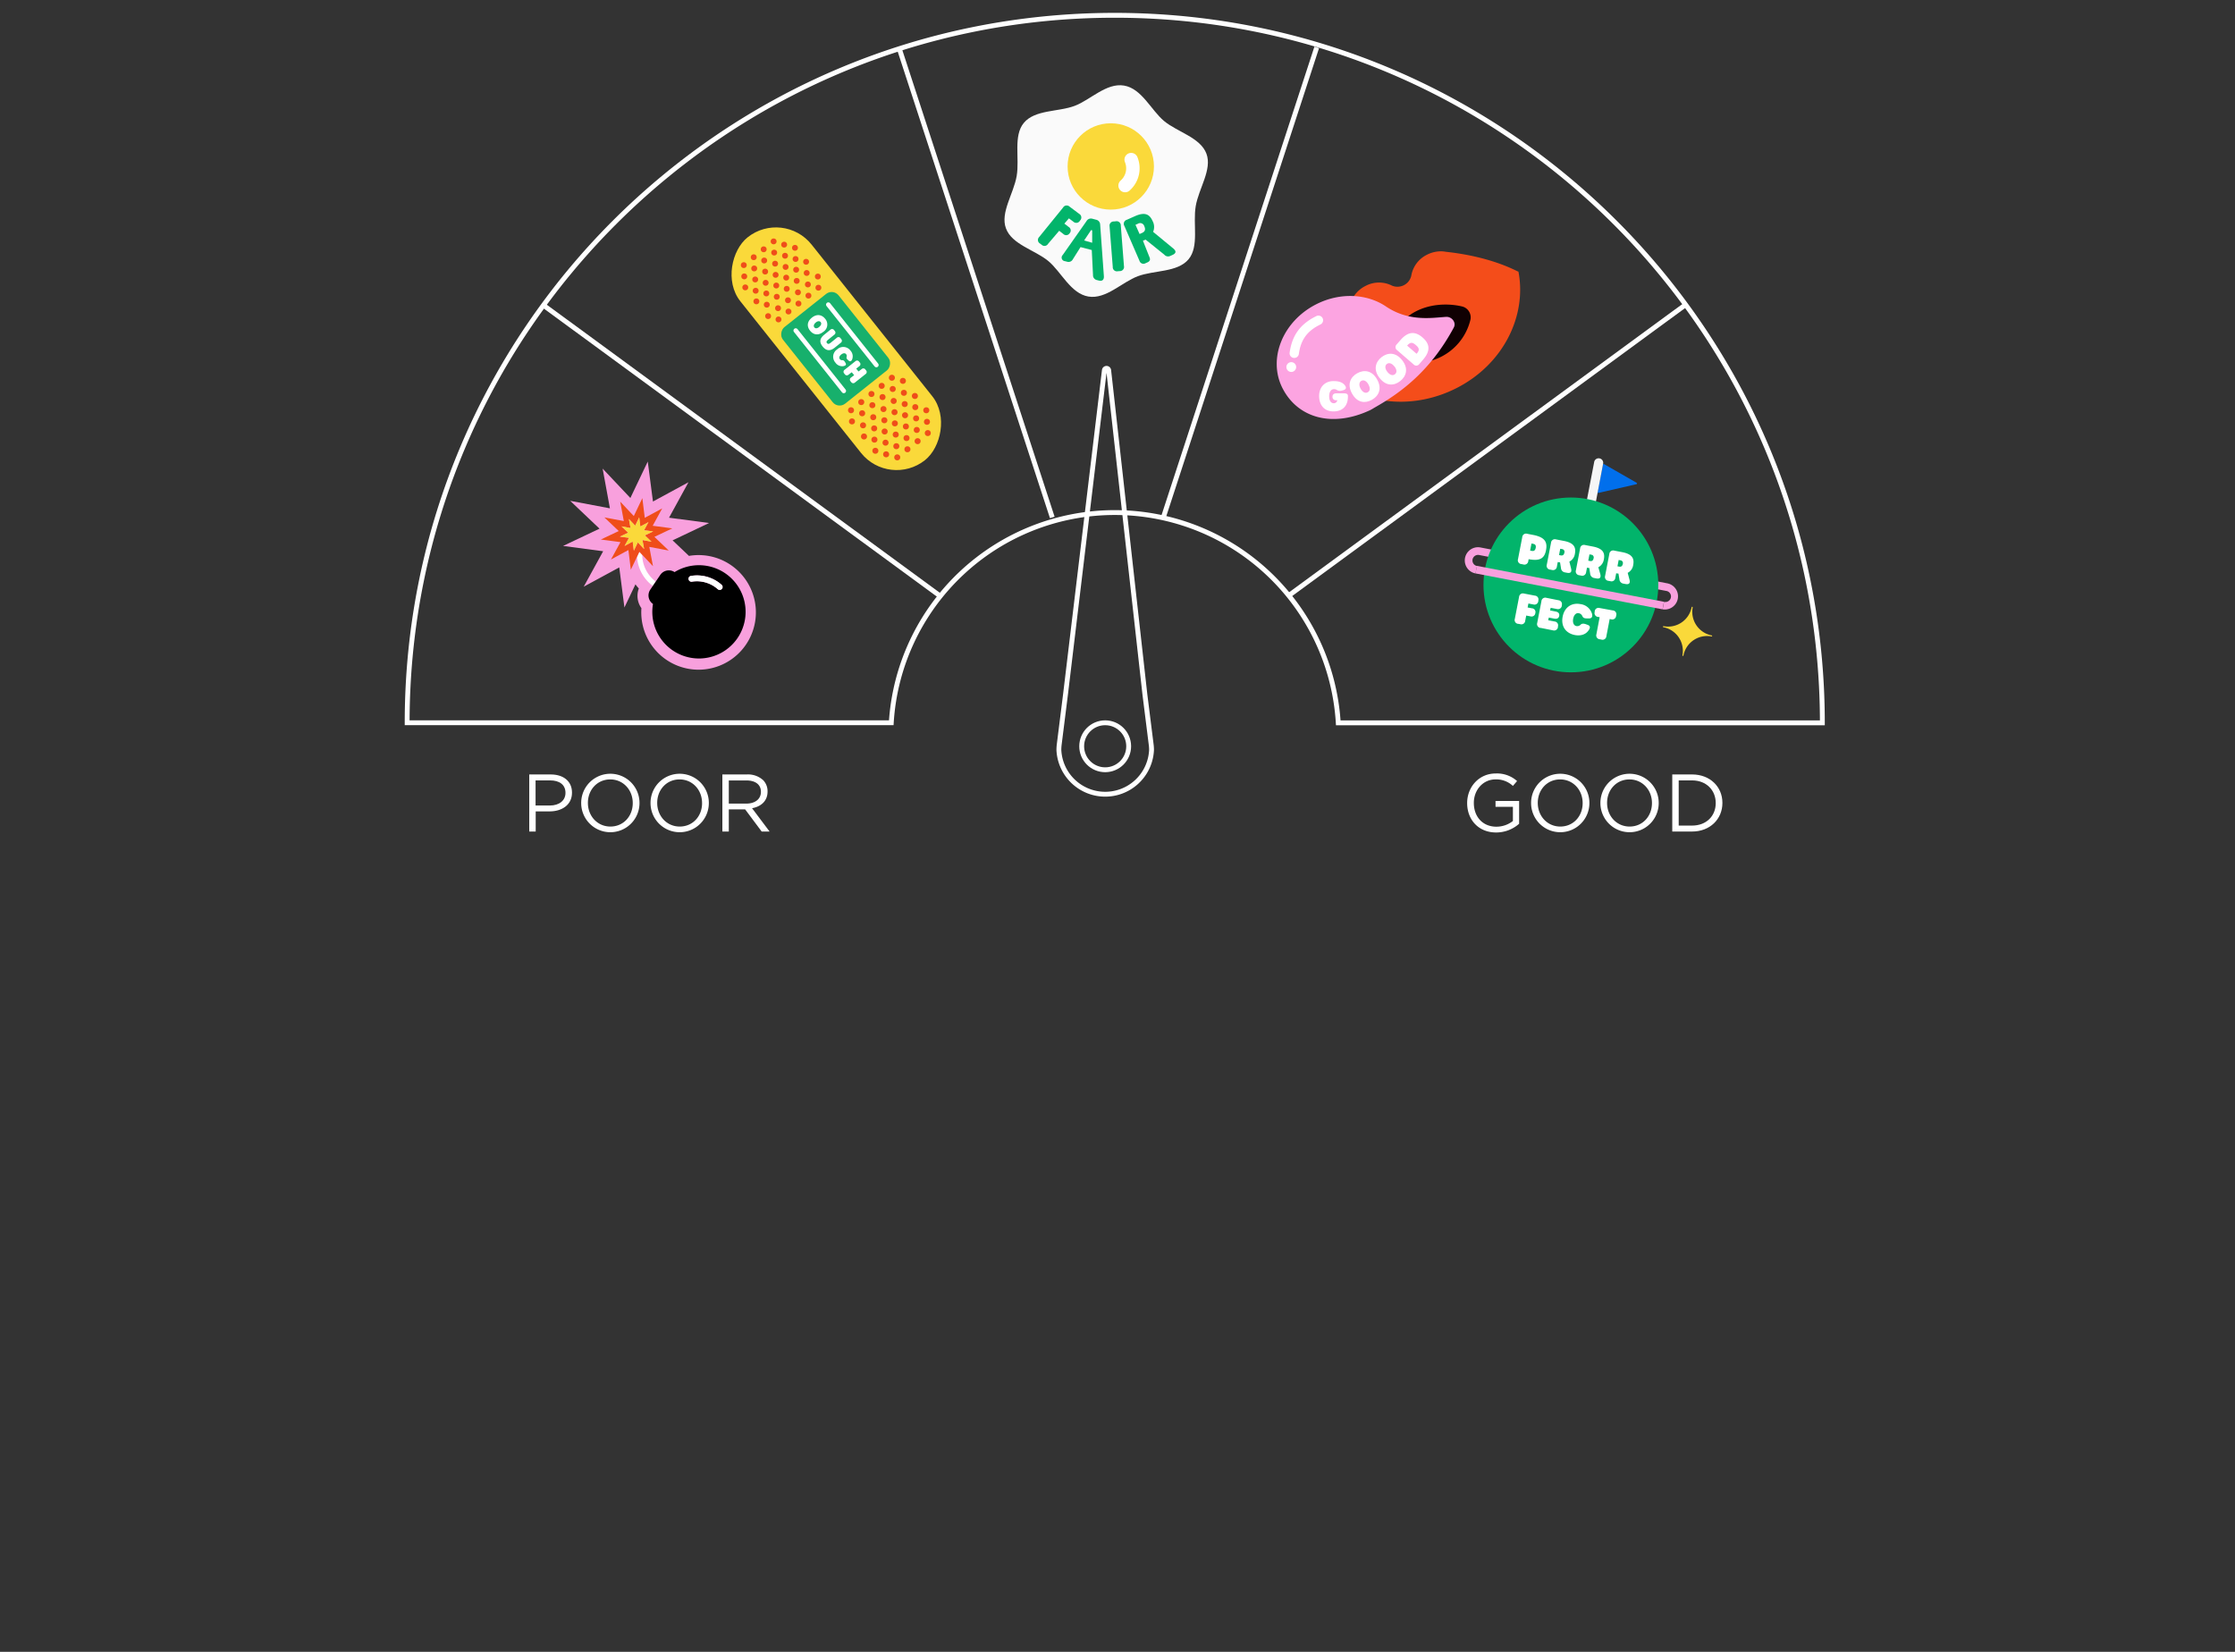 <svg id="Layer_1" data-name="Layer 1" xmlns="http://www.w3.org/2000/svg" viewBox="500 100 920 680"><rect x="500" y="100" width="920" height="680" fill="#333333" stroke="none"/><defs><style>.cls-1,.cls-16,.cls-2{fill:none;}.cls-14,.cls-16,.cls-2{stroke:#fff;stroke-miterlimit:10;}.cls-2{stroke-width:2px;}.cls-14,.cls-3{fill:#fff;}.cls-4{fill:#f8a0dd;}.cls-5{fill:#fad93a;}.cls-6{fill:#016fec;}.cls-7{fill:#f6f6f6;}.cls-8{fill:#02b46b;}.cls-9{fill:#f44d1a;}.cls-10{fill:#100002;}.cls-11{fill:#fca4e1;}.cls-12{fill:#17b06c;}.cls-13{fill:#ef4d1a;}.cls-14,.cls-16{stroke-linecap:round;}.cls-14{stroke-width:1.87px;}.cls-15{fill:#fafafa;}.cls-16{stroke-width:5.53px;}</style></defs><title>CREDIT_ACADEMY_DESIGNS_WEB_VECTOR_02</title><rect class="cls-1" x="-1.38" width="1920" height="1080"/><path class="cls-2" d="M958.87,311a92.17,92.17,0,0,1,92,86.56h199.27c0-160.86-130.4-291.26-291.26-291.26S667.6,236.67,667.6,397.53H866.88A92.16,92.16,0,0,1,958.87,311Z"/><line class="cls-2" x1="723.36" y1="225.42" x2="887.32" y2="345.59"/><line class="cls-2" x1="1193.86" y1="225.42" x2="1029.9" y2="345.59"/><line class="cls-2" x1="978.87" y1="313" x2="1042.01" y2="119.51"/><line class="cls-2" x1="933.15" y1="313" x2="870.01" y2="119.51"/><path class="cls-2" d="M973.87,406.57l-2.6-20.73-14.9-133.41a.89.89,0,0,0-1.77,0l-16,133.42L936,406.57a19.27,19.27,0,0,0-.13,2.16,19.09,19.09,0,0,0,38.14,0A17.16,17.16,0,0,0,973.87,406.57Z"/><circle class="cls-2" cx="954.93" cy="407.21" r="9.67"/><path class="cls-3" d="M717.86,418.81h8.8c5.3,0,8.79,2.82,8.79,7.45v.07c0,5.07-4.23,7.69-9.23,7.69h-5.71v8.29h-2.65Zm8.46,12.79c3.9,0,6.45-2.08,6.45-5.17v-.07c0-3.35-2.52-5.1-6.31-5.1h-6V431.6Z"/><path class="cls-3" d="M739.24,430.63v-.07a12,12,0,1,1,24-.07v.07a12,12,0,1,1-24,.07Zm21.22,0v-.07c0-5.34-3.89-9.7-9.26-9.7s-9.2,4.29-9.2,9.63v.07c0,5.34,3.89,9.7,9.26,9.7S760.46,436,760.46,430.63Z"/><path class="cls-3" d="M767.78,430.63v-.07a12,12,0,1,1,24-.07v.07a12,12,0,1,1-24,.07Zm21.21,0v-.07c0-5.34-3.89-9.7-9.26-9.7s-9.2,4.29-9.2,9.63v.07c0,5.34,3.89,9.7,9.27,9.7S789,436,789,430.63Z"/><path class="cls-3" d="M797.35,418.81h10.11a9.27,9.27,0,0,1,6.68,2.35,6.5,6.5,0,0,1,1.81,4.63v.07c0,3.89-2.69,6.18-6.38,6.85l7.22,9.6h-3.26l-6.81-9.13H800v9.13h-2.65Zm9.87,12c3.53,0,6-1.81,6-4.83v-.07c0-2.88-2.21-4.63-6-4.63H800v9.53Z"/><path class="cls-3" d="M1103.93,430.63v-.07c0-6.45,4.73-12.15,11.78-12.15a12.39,12.39,0,0,1,8.77,3.12l-1.72,2a10,10,0,0,0-7.15-2.68c-5.2,0-8.93,4.4-8.93,9.63v.07c0,5.61,3.6,9.77,9.3,9.77a11,11,0,0,0,6.78-2.35v-5.84h-7.15v-2.39h9.71v9.37a14.26,14.26,0,0,1-9.44,3.59C1108.5,442.71,1103.93,437.34,1103.93,430.63Z"/><path class="cls-3" d="M1130.25,430.63v-.07a12,12,0,1,1,24-.07v.07a12,12,0,1,1-24,.07Zm21.22,0v-.07c0-5.34-3.9-9.7-9.27-9.7s-9.2,4.29-9.2,9.63v.07c0,5.34,3.9,9.7,9.27,9.7S1151.47,436,1151.47,430.63Z"/><path class="cls-3" d="M1158.78,430.63v-.07a12,12,0,1,1,24-.07v.07a12,12,0,1,1-24,.07Zm21.22,0v-.07c0-5.34-3.9-9.7-9.27-9.7s-9.2,4.29-9.2,9.63v.07c0,5.34,3.9,9.7,9.27,9.7S1180,436,1180,430.63Z"/><path class="cls-3" d="M1188.36,418.81h8.15c7.39,0,12.49,5.07,12.49,11.68v.07c0,6.61-5.1,11.75-12.49,11.75h-8.15Zm2.65,2.45v18.6h5.5c5.94,0,9.74-4,9.74-9.23v-.07c0-5.2-3.8-9.3-9.74-9.3Z"/><path class="cls-4" d="M1107.37,336.06a5.44,5.44,0,1,1,2.05-10.69l5.61,1.08-.59,3.1-5.61-1.08A2.29,2.29,0,1,0,1108,333Z"/><path class="cls-4" d="M1184.39,350.85l.59-3.1a2.29,2.29,0,1,0,.86-4.49l-6.22-1.2.59-3.09,6.23,1.19a5.44,5.44,0,0,1-2,10.69Z"/><path class="cls-5" d="M1204.6,361.58a9.89,9.89,0,0,1-7.83-11.56.22.22,0,0,0-.43-.08,9.87,9.87,0,0,1-11.56,7.83.22.22,0,0,0-.25.17.22.22,0,0,0,.17.26,9.89,9.89,0,0,1,7.84,11.56.2.2,0,0,0,.17.25.21.21,0,0,0,.25-.17,9.9,9.9,0,0,1,11.56-7.84.22.22,0,0,0,.26-.17A.22.22,0,0,0,1204.6,361.58Z"/><path class="cls-6" d="M1159.81,291.26l-2.17,11.3a.3.3,0,0,0,.37.35l15.6-3.59a.31.31,0,0,0,.09-.57l-13.43-7.7A.32.32,0,0,0,1159.81,291.26Z"/><path class="cls-7" d="M1154.78,307.62a1.87,1.87,0,0,1-1.49-2.19l2.93-15.25a1.87,1.87,0,1,1,3.68.7L1157,306.14A1.88,1.88,0,0,1,1154.78,307.62Z"/><circle class="cls-8" cx="1146.63" cy="340.79" r="35.98"/><rect class="cls-4" x="1144.6" y="302.7" width="3.16" height="78.42" transform="translate(594.23 1403.03) rotate(-79.13)"/><path class="cls-3" d="M1124.87,330.13l1.74-9a1.57,1.57,0,0,1,2.05-1.39l2.44.47c4.89.94,5.92,3,5.3,6.25s-2.32,4.66-7.16,3.73h0l-.15.78a1.58,1.58,0,0,1-2.06,1.39l-.74-.15A1.57,1.57,0,0,1,1124.87,330.13Zm5.75-3.34c1,.2,1.39-.52,1.53-1.24s.06-1.47-1-1.67l-.74-.14-.56,2.91Z"/><path class="cls-3" d="M1146.7,334c.37,1.45-.13,2.08-1.68,1.79l-.78-.15a1.92,1.92,0,0,1-1.69-1.76l-.38-2.38-.25,0-.69-.13-.36,1.87a1.58,1.58,0,0,1-2,1.4l-.76-.15a1.57,1.57,0,0,1-1.39-2.05l1.73-9a1.58,1.58,0,0,1,2.06-1.39l3.25.63c4.37.84,5,2.83,4.51,5.36a4.32,4.32,0,0,1-2.26,3.16Zm-4.25-5.37c1,.2,1.36-.41,1.49-1.09a1.13,1.13,0,0,0-1-1.51l-.69-.13-.5,2.6Z"/><path class="cls-3" d="M1158.73,336.31c.37,1.44-.14,2.08-1.69,1.79l-.77-.15a1.94,1.94,0,0,1-1.7-1.76l-.37-2.38-.25,0-.69-.13-.36,1.87a1.59,1.59,0,0,1-2.06,1.4l-.75-.15a1.57,1.57,0,0,1-1.39-2.05l1.73-9a1.57,1.57,0,0,1,2-1.39l3.26.63c4.37.84,5,2.83,4.5,5.36a4.32,4.32,0,0,1-2.26,3.16Zm-4.26-5.37c1,.2,1.37-.41,1.5-1.09a1.13,1.13,0,0,0-1-1.51l-.69-.13-.5,2.6Z"/><path class="cls-3" d="M1170.75,338.62c.37,1.44-.13,2.08-1.68,1.79l-.78-.15a1.93,1.93,0,0,1-1.69-1.76l-.38-2.38-.25,0-.69-.13-.36,1.87a1.57,1.57,0,0,1-2.05,1.39l-.76-.14a1.57,1.57,0,0,1-1.39-2.05l1.73-9a1.58,1.58,0,0,1,2.06-1.39l3.25.63c4.37.84,5,2.83,4.51,5.36a4.32,4.32,0,0,1-2.26,3.16Zm-4.25-5.37c1,.2,1.36-.41,1.49-1.09a1.13,1.13,0,0,0-1-1.51l-.69-.13-.5,2.6Z"/><path class="cls-3" d="M1123.56,354.72l1.74-9a1.57,1.57,0,0,1,2-1.39l4.53.87a1.58,1.58,0,0,1,1.39,2.05l0,.19a1.58,1.58,0,0,1-2,1.4l-2.08-.4-.32,1.63,1.76.34a1.54,1.54,0,0,1,1.41,2h0a1.54,1.54,0,0,1-2,1.32l-1.75-.33-.42,2.17a1.57,1.57,0,0,1-2,1.39l-.73-.14A1.58,1.58,0,0,1,1123.56,354.72Z"/><path class="cls-3" d="M1132.76,356.48l1.74-9a1.57,1.57,0,0,1,2-1.39l5,1a1.58,1.58,0,0,1,1.4,2l0,.22a1.58,1.58,0,0,1-2,1.4l-2.6-.5-.21,1.1,2.29.44c1.12.21,1.62.85,1.44,1.78h0c-.18.95-.88,1.35-2,1.14l-2.29-.44-.22,1.12,2.6.49a1.58,1.58,0,0,1,1.39,2.06l0,.2a1.58,1.58,0,0,1-2,1.4l-5-1A1.58,1.58,0,0,1,1132.76,356.48Z"/><path class="cls-3" d="M1143.24,353.85c.74-3.84,3.68-5.87,7.35-5.16a5.68,5.68,0,0,1,4.74,4c.31,1.26-.18,1.94-1.33,1.89l-.69,0c-1.16,0-1.6-.24-1.94-.89a2,2,0,0,0-1.51-1.26c-1.08-.21-2,.71-2.29,2.29s.22,2.76,1.28,3a1.91,1.91,0,0,0,1.81-.59c.52-.47,1.17-.5,2.19-.15l.65.24c1.21.42,1.25,1.31.14,2.63-1.19,1.47-3.24,2-5.48,1.55C1144.43,360.61,1142.49,357.76,1143.24,353.85Z"/><path class="cls-3" d="M1157.12,361.16l1.35-7.08-.65-.12a1.58,1.58,0,0,1-1.39-2.06l0-.22a1.57,1.57,0,0,1,2-1.39l5.46,1a1.58,1.58,0,0,1,1.4,2.05l-.05.22a1.58,1.58,0,0,1-2,1.4l-.64-.13-1.36,7.08a1.57,1.57,0,0,1-2,1.39l-.72-.14A1.57,1.57,0,0,1,1157.12,361.16Z"/><path class="cls-9" d="M1124.73,211.73c-11.48-5.8-24.41-7.52-29.51-8.07h0a11,11,0,0,0-2.16-.2h0a12.57,12.57,0,0,0-5.63,1.38,11.86,11.86,0,0,0-6.52,8.76h0a5.84,5.84,0,0,1-7.89,4h0a11.86,11.86,0,0,0-10.92.1,12.49,12.49,0,0,0-4.44,3.72h0v0a12.09,12.09,0,0,0-1.11,1.85l0,0c-2.61,4.51-9,16.47-11,29.39h0l-.06.05c12.72,13.4,34.77,16.83,54,7.09s29-29.55,25.59-47.79a.49.49,0,0,0-.15-.27h0Z"/><path class="cls-10" d="M1070.45,245.78h0s0,0,0,0a23.12,23.12,0,0,0,34.86-14.29,4.64,4.64,0,0,0-3.18-5.26C1093.42,224,1075.1,224.75,1070.45,245.78Z"/><path class="cls-11" d="M1095.24,230.44c-5.8.38-15.06,2.05-24.45-4.09-7.75-5.4-19-6.17-29-1.09-13.79,7-20,22.43-13.9,34.48s20.08,16.55,36,9.15a18.67,18.67,0,0,0,1.76-1c11.41-6.41,23.32-15.51,32.75-33C1099.59,232.8,1097.63,230.29,1095.24,230.44Z"/><path class="cls-3" d="M1043,263c0-3.76,2.49-6.17,6-6.12,2.16,0,3.75.53,4.67,1.85.7,1,.34,1.64-.89,1.95l-.65.16a2.49,2.49,0,0,1-2-.4,2.08,2.08,0,0,0-1-.25c-1.21,0-2,1.13-2,2.92s.7,2.88,1.89,2.89a1.39,1.39,0,0,0,1.44-1.25H1050a1.34,1.34,0,0,1-1.5-1.45h0c0-.91.62-1.41,1.72-1.39l2.91,0c1.07,0,1.73.25,1.72,1.11v.27c0,3.88-2.29,6.11-6,6.07S1043,266.82,1043,263Z"/><path class="cls-3" d="M1056.54,262c-2.14-3.83-.6-6.82,2.14-8.35s6.06-1.25,8.2,2.58.59,6.82-2.14,8.35S1058.72,265.94,1056.54,262Zm6.74-3.77c-.85-1.52-2-1.95-2.9-1.45s-1.14,1.71-.3,3.23,2,2,2.93,1.48S1064.17,259.86,1063.28,258.26Z"/><path class="cls-3" d="M1067.87,255.6c-2.7-3.46-1.63-6.66.83-8.58s5.8-2.17,8.5,1.29,1.63,6.64-.83,8.57S1070.63,259.12,1067.87,255.6Zm6.08-4.77c-1.07-1.37-2.26-1.63-3.08-1s-.87,1.87.2,3.24,2.26,1.68,3.12,1S1075.08,252.27,1074,250.83Z"/><path class="cls-3" d="M1081.86,250l-6.74-5.83a1.53,1.53,0,0,1-.18-2.4l1.54-1.77c3.24-3.75,6.18-3.59,9.09-1.07s3.46,5.38.22,9.12l-1.53,1.78A1.52,1.52,0,0,1,1081.86,250Zm1.33-4.45c1.39-1.6.83-2.45-.38-3.49s-2.12-1.48-3.53.16l-.06.06,3.89,3.36Z"/><path class="cls-3" d="M1033.64,247.14a2,2,0,0,1-1.15.2,1.93,1.93,0,0,1-1.63-2.17c1-7.15,4.37-11.76,10.9-15a1.92,1.92,0,1,1,1.69,3.44c-5.35,2.63-8,6.23-8.79,12.06A1.91,1.91,0,0,1,1033.64,247.14Z"/><circle class="cls-3" cx="1031.53" cy="251.1" r="2.02"/><rect class="cls-5" x="785.61" y="224.84" width="117.24" height="37.48" rx="18.74" transform="translate(509.19 -568.71) rotate(51.49)"/><rect class="cls-12" x="823.84" y="228.94" width="40.22" height="29.28" rx="3.65" transform="translate(509.09 -568.48) rotate(51.49)"/><circle class="cls-13" cx="824.57" cy="228.24" r="1.21"/><circle class="cls-13" cx="820.46" cy="231.5" r="1.21"/><circle class="cls-13" cx="828.67" cy="224.97" r="1.21"/><circle class="cls-13" cx="832.78" cy="221.7" r="1.21"/><circle class="cls-13" cx="836.88" cy="218.44" r="1.21"/><circle class="cls-13" cx="824.36" cy="223.61" r="1.21"/><circle class="cls-13" cx="820.27" cy="226.87" r="1.21"/><circle class="cls-13" cx="816.18" cy="230.13" r="1.21"/><circle class="cls-13" cx="828.46" cy="220.35" r="1.21"/><circle class="cls-13" cx="832.55" cy="217.1" r="1.21"/><circle class="cls-13" cx="836.65" cy="213.84" r="1.21"/><circle class="cls-13" cx="819.74" cy="222.17" r="1.21"/><circle class="cls-13" cx="815.63" cy="225.43" r="1.21"/><circle class="cls-13" cx="823.84" cy="218.9" r="1.21"/><circle class="cls-13" cx="827.95" cy="215.63" r="1.21"/><circle class="cls-13" cx="832.06" cy="212.37" r="1.21"/><circle class="cls-13" cx="819.54" cy="217.54" r="1.21"/><circle class="cls-13" cx="815.44" cy="220.8" r="1.21"/><circle class="cls-13" cx="811.35" cy="224.06" r="1.21"/><circle class="cls-13" cx="823.63" cy="214.29" r="1.21"/><circle class="cls-13" cx="827.72" cy="211.03" r="1.21"/><circle class="cls-13" cx="831.82" cy="207.77" r="1.21"/><circle class="cls-13" cx="815.17" cy="216.42" r="1.21"/><circle class="cls-13" cx="811.06" cy="219.69" r="1.21"/><circle class="cls-13" cx="819.27" cy="213.15" r="1.21"/><circle class="cls-13" cx="823.38" cy="209.89" r="1.21"/><circle class="cls-13" cx="827.48" cy="206.62" r="1.21"/><circle class="cls-13" cx="814.96" cy="211.8" r="1.21"/><circle class="cls-13" cx="810.87" cy="215.05" r="1.21"/><circle class="cls-13" cx="806.78" cy="218.31" r="1.21"/><circle class="cls-13" cx="819.06" cy="208.54" r="1.21"/><circle class="cls-13" cx="823.15" cy="205.28" r="1.21"/><circle class="cls-13" cx="827.24" cy="202.02" r="1.21"/><circle class="cls-13" cx="810.46" cy="210.51" r="1.21"/><circle class="cls-13" cx="806.36" cy="213.78" r="1.21"/><circle class="cls-13" cx="814.57" cy="207.24" r="1.21"/><circle class="cls-13" cx="818.68" cy="203.98" r="1.21"/><circle class="cls-13" cx="822.78" cy="200.71" r="1.21"/><circle class="cls-13" cx="810.26" cy="205.89" r="1.21"/><circle class="cls-13" cx="806.17" cy="209.14" r="1.21"/><circle class="cls-13" cx="814.36" cy="202.63" r="1.21"/><circle class="cls-13" cx="818.45" cy="199.37" r="1.21"/><circle class="cls-13" cx="854.52" cy="265.53" r="1.24"/><circle class="cls-13" cx="850.31" cy="268.88" r="1.24"/><circle class="cls-13" cx="858.72" cy="262.19" r="1.24"/><circle class="cls-13" cx="862.93" cy="258.84" r="1.24"/><circle class="cls-13" cx="867.13" cy="255.5" r="1.24"/><circle class="cls-13" cx="859.09" cy="266.8" r="1.24"/><circle class="cls-13" cx="854.89" cy="270.13" r="1.24"/><circle class="cls-13" cx="850.7" cy="273.47" r="1.24"/><circle class="cls-13" cx="863.28" cy="263.46" r="1.24"/><circle class="cls-13" cx="867.47" cy="260.13" r="1.24"/><circle class="cls-13" cx="871.66" cy="256.79" r="1.24"/><circle class="cls-13" cx="859.46" cy="271.75" r="1.24"/><circle class="cls-13" cx="855.26" cy="275.09" r="1.24"/><circle class="cls-13" cx="863.67" cy="268.4" r="1.24"/><circle class="cls-13" cx="867.87" cy="265.06" r="1.24"/><circle class="cls-13" cx="872.07" cy="261.71" r="1.24"/><circle class="cls-13" cx="864.03" cy="273.01" r="1.24"/><circle class="cls-13" cx="859.84" cy="276.35" r="1.24"/><circle class="cls-13" cx="855.65" cy="279.68" r="1.24"/><circle class="cls-13" cx="868.22" cy="269.68" r="1.24"/><circle class="cls-13" cx="872.41" cy="266.34" r="1.24"/><circle class="cls-13" cx="876.6" cy="263.01" r="1.24"/><circle class="cls-13" cx="864.15" cy="277.63" r="1.24"/><circle class="cls-13" cx="859.94" cy="280.98" r="1.24"/><circle class="cls-13" cx="868.35" cy="274.29" r="1.24"/><circle class="cls-13" cx="872.55" cy="270.94" r="1.24"/><circle class="cls-13" cx="876.76" cy="267.6" r="1.24"/><circle class="cls-13" cx="868.71" cy="278.9" r="1.24"/><circle class="cls-13" cx="864.52" cy="282.23" r="1.24"/><circle class="cls-13" cx="860.33" cy="285.57" r="1.24"/><circle class="cls-13" cx="872.9" cy="275.56" r="1.24"/><circle class="cls-13" cx="877.1" cy="272.23" r="1.24"/><circle class="cls-13" cx="881.29" cy="268.89" r="1.24"/><circle class="cls-13" cx="868.96" cy="283.68" r="1.24"/><circle class="cls-13" cx="864.76" cy="287.03" r="1.24"/><circle class="cls-13" cx="873.16" cy="280.34" r="1.24"/><circle class="cls-13" cx="877.37" cy="276.99" r="1.24"/><circle class="cls-13" cx="881.57" cy="273.65" r="1.24"/><circle class="cls-13" cx="873.53" cy="284.95" r="1.24"/><circle class="cls-13" cx="869.34" cy="288.28" r="1.24"/><circle class="cls-13" cx="877.72" cy="281.61" r="1.24"/><circle class="cls-13" cx="881.91" cy="278.28" r="1.24"/><path class="cls-3" d="M834.22,230.75c2.17-1.73,4.2-1.08,5.43.47a3.58,3.58,0,0,1-.77,5.39c-2.21,1.76-4.19,1.07-5.43-.48S832,232.51,834.22,230.75Zm3,3.81c.86-.68,1-1.44.6-1.95s-1.18-.54-2,.14-1.05,1.45-.62,2S836.36,235.29,837.27,234.56Z"/><path class="cls-3" d="M839.37,237.72l2.46-2a1,1,0,0,1,1.51.17l.29.37a1,1,0,0,1-.18,1.51L841,239.76c-.75.6-1,1-.57,1.49s.83.38,1.58-.21l2.46-2a1,1,0,0,1,1.51.17l.3.38a1,1,0,0,1-.17,1.51l-2.48,2c-1.93,1.54-3.53,1.37-5-.45S837.41,239.28,839.37,237.72Z"/><path class="cls-3" d="M844.61,243.82a3.68,3.68,0,0,1,5.49.53,3.49,3.49,0,0,1,.61,3.75c-.36.71-.85.83-1.37.35l-.31-.29c-.53-.47-.65-.75-.55-1.19a1.2,1.2,0,0,0-.2-1.18c-.42-.53-1.21-.47-2,.15s-1,1.37-.58,1.89a1.14,1.14,0,0,0,1.07.45c.43,0,.75.23,1.08.81l.21.37c.39.68.06,1.1-1,1.28a3.39,3.39,0,0,1-3.18-1.47A3.62,3.62,0,0,1,844.61,243.82Z"/><path class="cls-3" d="M847.7,252.2l4.42-3.51a1,1,0,0,1,1.51.18l.29.36a1,1,0,0,1-.18,1.51l-1.3,1,.95,1.19,1.31-1a1,1,0,0,1,1.51.17l.29.36a1,1,0,0,1-.18,1.51l-4.41,3.51a1,1,0,0,1-1.51-.17l-.29-.36a1,1,0,0,1,.17-1.51l1.32-1-1-1.19-1.32,1a1,1,0,0,1-1.51-.17l-.29-.36A1,1,0,0,1,847.7,252.2Z"/><line class="cls-14" x1="840.96" y1="225.4" x2="860.74" y2="250.26"/><line class="cls-14" x1="827.55" y1="236.07" x2="847.33" y2="260.93"/><path class="cls-15" d="M948,222.07c-7.31-1.24-11.16-10.19-16.48-14.61-5.49-4.55-15-6.77-17.44-13.46-2.41-6.48,3.18-14.27,4.42-21.58s-1.48-16.51,2.94-21.83c4.55-5.5,14.21-4.48,20.89-7,6.49-2.42,13.06-9.6,20.37-8.36s11.16,10.18,16.49,14.6c5.49,4.55,14.94,6.77,17.43,13.46,2.42,6.48-3.18,14.27-4.42,21.58s1.48,16.51-2.93,21.84c-4.56,5.49-14.21,4.47-20.9,7C961.86,216.12,955.28,223.3,948,222.07Z"/><circle class="cls-5" cx="957.23" cy="168.52" r="17.77"/><path class="cls-16" d="M965.63,165.71a9.47,9.47,0,0,1-2.5,10.68"/><path class="cls-8" d="M927.72,197.61l9.87-12.16a1.71,1.71,0,0,1,2.66-.4l4,3a1.71,1.71,0,0,1,.39,2.66l-.12.17a1.72,1.72,0,0,1-2.67.39L940,189.89l-1.87,2.16,1.74,1.35a1.68,1.68,0,0,1,.45,2.59v0a1.68,1.68,0,0,1-2.62.33L936,195l-4.57,5.36a1.7,1.7,0,0,1-2.66.4l-.64-.48A1.7,1.7,0,0,1,927.72,197.61Z"/><path class="cls-8" d="M952.35,215.5l-.79-.2a2,2,0,0,1-1.64-2.1l-.51-10.27-4.63-1.21-3.15,5a2,2,0,0,1-2.45,1l-.82-.21a1.48,1.48,0,0,1-.93-2.51l9.79-13.94a2.09,2.09,0,0,1,2.49-1l1.44.38a2.08,2.08,0,0,1,1.71,2l1.53,21.2C954.52,215.17,953.69,215.86,952.35,215.5Zm-2.77-15.57,0-4.9a.3.3,0,0,0-.2-.3h0a.31.31,0,0,0-.35.13L946.26,199Z"/><path class="cls-8" d="M958.05,209.87l-1.31-16.7a1.71,1.71,0,0,1,1.75-2l.81-.07a1.72,1.72,0,0,1,2.06,1.75l1.3,16.69a1.71,1.71,0,0,1-1.74,2.06l-.82.06A1.7,1.7,0,0,1,958.05,209.87Z"/><path class="cls-8" d="M983,202.32c1.23,1.06,1.18,1.94-.39,2.64l-.78.35a2.08,2.08,0,0,1-2.6-.51l-7.66-6.16-.25.11-.85.34,2.61,6.58c.51,1.13.37,1.83-.76,2.34l-.77.34a1.71,1.71,0,0,1-2.51-1L962.83,193a1.71,1.71,0,0,1,1-2.52l3.29-1.46c4.41-2,6.2-.58,7.34,2a5.11,5.11,0,0,1,.2,4.42Zm-12.9-6.43c1.51-.67,1.38-1.76.94-2.74a1.77,1.77,0,0,0-2.64-1.05l-1,.45,1.69,3.79Z"/><polygon class="cls-4" points="764.97 326.19 764.28 322.46 768.01 323.17 765.25 320.55 768.68 318.93 764.92 318.43 766.74 315.11 763.41 316.92 762.93 313.15 761.29 316.58 758.69 313.82 759.38 317.55 755.65 316.84 758.4 319.45 754.97 321.08 758.74 321.57 756.91 324.9 760.25 323.09 760.73 326.86 762.37 323.43 764.97 326.19"/><polygon class="cls-4" points="781.8 330.23 769.75 327.95 771.98 340.01 763.57 331.09 758.28 342.16 756.72 329.99 745.94 335.84 751.83 325.08 739.66 323.48 750.75 318.23 741.86 309.78 753.91 312.06 751.68 300 760.09 308.92 765.38 297.85 766.94 310.02 777.72 304.17 771.83 314.93 784 316.53 772.91 321.78 781.8 330.23"/><path class="cls-4" d="M791.89,315.3l-16.49-2.18,8-14.6-14.62,7.94L766.64,290l-7.16,15-11.42-12.1,3,16.36-16.35-3.09,12.07,11.46-15,7.11,16.5,2.18-8,14.59,14.63-7.93,2.12,16.5,4.54-9.53a20.6,20.6,0,0,0,1.39,1.7,8.72,8.72,0,0,0,1.07,8.11,23.59,23.59,0,1,0,19.57-21.52l-6.74-6.4Z"/><path class="cls-4" d="M795.24,342.69a1.21,1.21,0,0,0,1.7-.06l.12-.15a1.21,1.21,0,0,0-.18-1.55,15.23,15.23,0,0,0-12.68-3.68,1.21,1.21,0,0,0-.94,1.42,1.2,1.2,0,0,0,1.42.93A12.92,12.92,0,0,1,795.24,342.69Z"/><path class="cls-4" d="M800.68,344.94a5,5,0,0,1-.54.68,5.57,5.57,0,0,1-7.89.26h0a8.44,8.44,0,0,0-6.75-2,5.58,5.58,0,0,1-2.19-11,19.54,19.54,0,0,1,16.56,4.77A5.56,5.56,0,0,1,800.68,344.94Zm-5.44-2.25h0Zm-9.73,1.21h0Zm-1.71-8.59h0Z"/><path class="cls-3" d="M762.23,329.19a16.1,16.1,0,0,0,6.48,12l1.21-1.79a14,14,0,0,1-5.56-10.95l-1.19-1.27Z"/><path class="cls-13" d="M767.28,325.13l8,1.51L769.38,321l7.38-3.49-8.09-1.07,3.92-7.16-7.18,3.89-1-8.1-3.51,7.37-5.6-5.94,1.48,8-8-1.51,5.92,5.62-7.38,3.49,8.09,1.07-3.92,7.16,7.18-3.9,1,8.1,2.58-5.39.94-2,1.19,1.27,4.41,4.67Zm-6.37,1.56-.48-3.76-3.33,1.81,1.82-3.33-3.76-.5,3.43-1.62-2.76-2.61,3.73.7-.69-3.73,2.6,2.76,1.64-3.42.48,3.76,3.34-1.81-1.82,3.33,3.76.49-3.43,1.63,2.75,2.61-3.73-.7.69,3.73-2.6-2.76Z"/><polygon class="cls-5" points="765.15 326.03 764.46 322.3 768.19 323 765.44 320.39 768.87 318.76 765.11 318.27 766.93 314.94 763.59 316.75 763.11 312.99 761.48 316.41 758.87 313.65 759.56 317.38 755.83 316.68 758.59 319.29 755.16 320.91 758.92 321.41 757.1 324.74 760.43 322.93 760.91 326.69 762.55 323.27 765.15 326.03"/><path d="M767.68,342.73a4.27,4.27,0,0,0,1.11,5.9,19.2,19.2,0,1,0,8.88-13.12,4.26,4.26,0,0,0-5.88,1.16l-1.87,2.76-1.21,1.79Zm15.77-4.23a1.18,1.18,0,0,1,.93-1.41,15.21,15.21,0,0,1,12.69,3.68,1.19,1.19,0,0,1,.17,1.54.44.44,0,0,1-.12.15,1.19,1.19,0,0,1-1.69.06,12.91,12.91,0,0,0-10.57-3.08A1.2,1.2,0,0,1,783.45,338.5Z"/><path class="cls-3" d="M795.43,342.52a1.19,1.19,0,0,0,1.69-.06.44.44,0,0,0,.12-.15,1.19,1.19,0,0,0-.17-1.54,15.21,15.21,0,0,0-12.69-3.68,1.18,1.18,0,0,0-.93,1.41,1.2,1.2,0,0,0,1.41.94A12.91,12.91,0,0,1,795.43,342.52Z"/></svg>